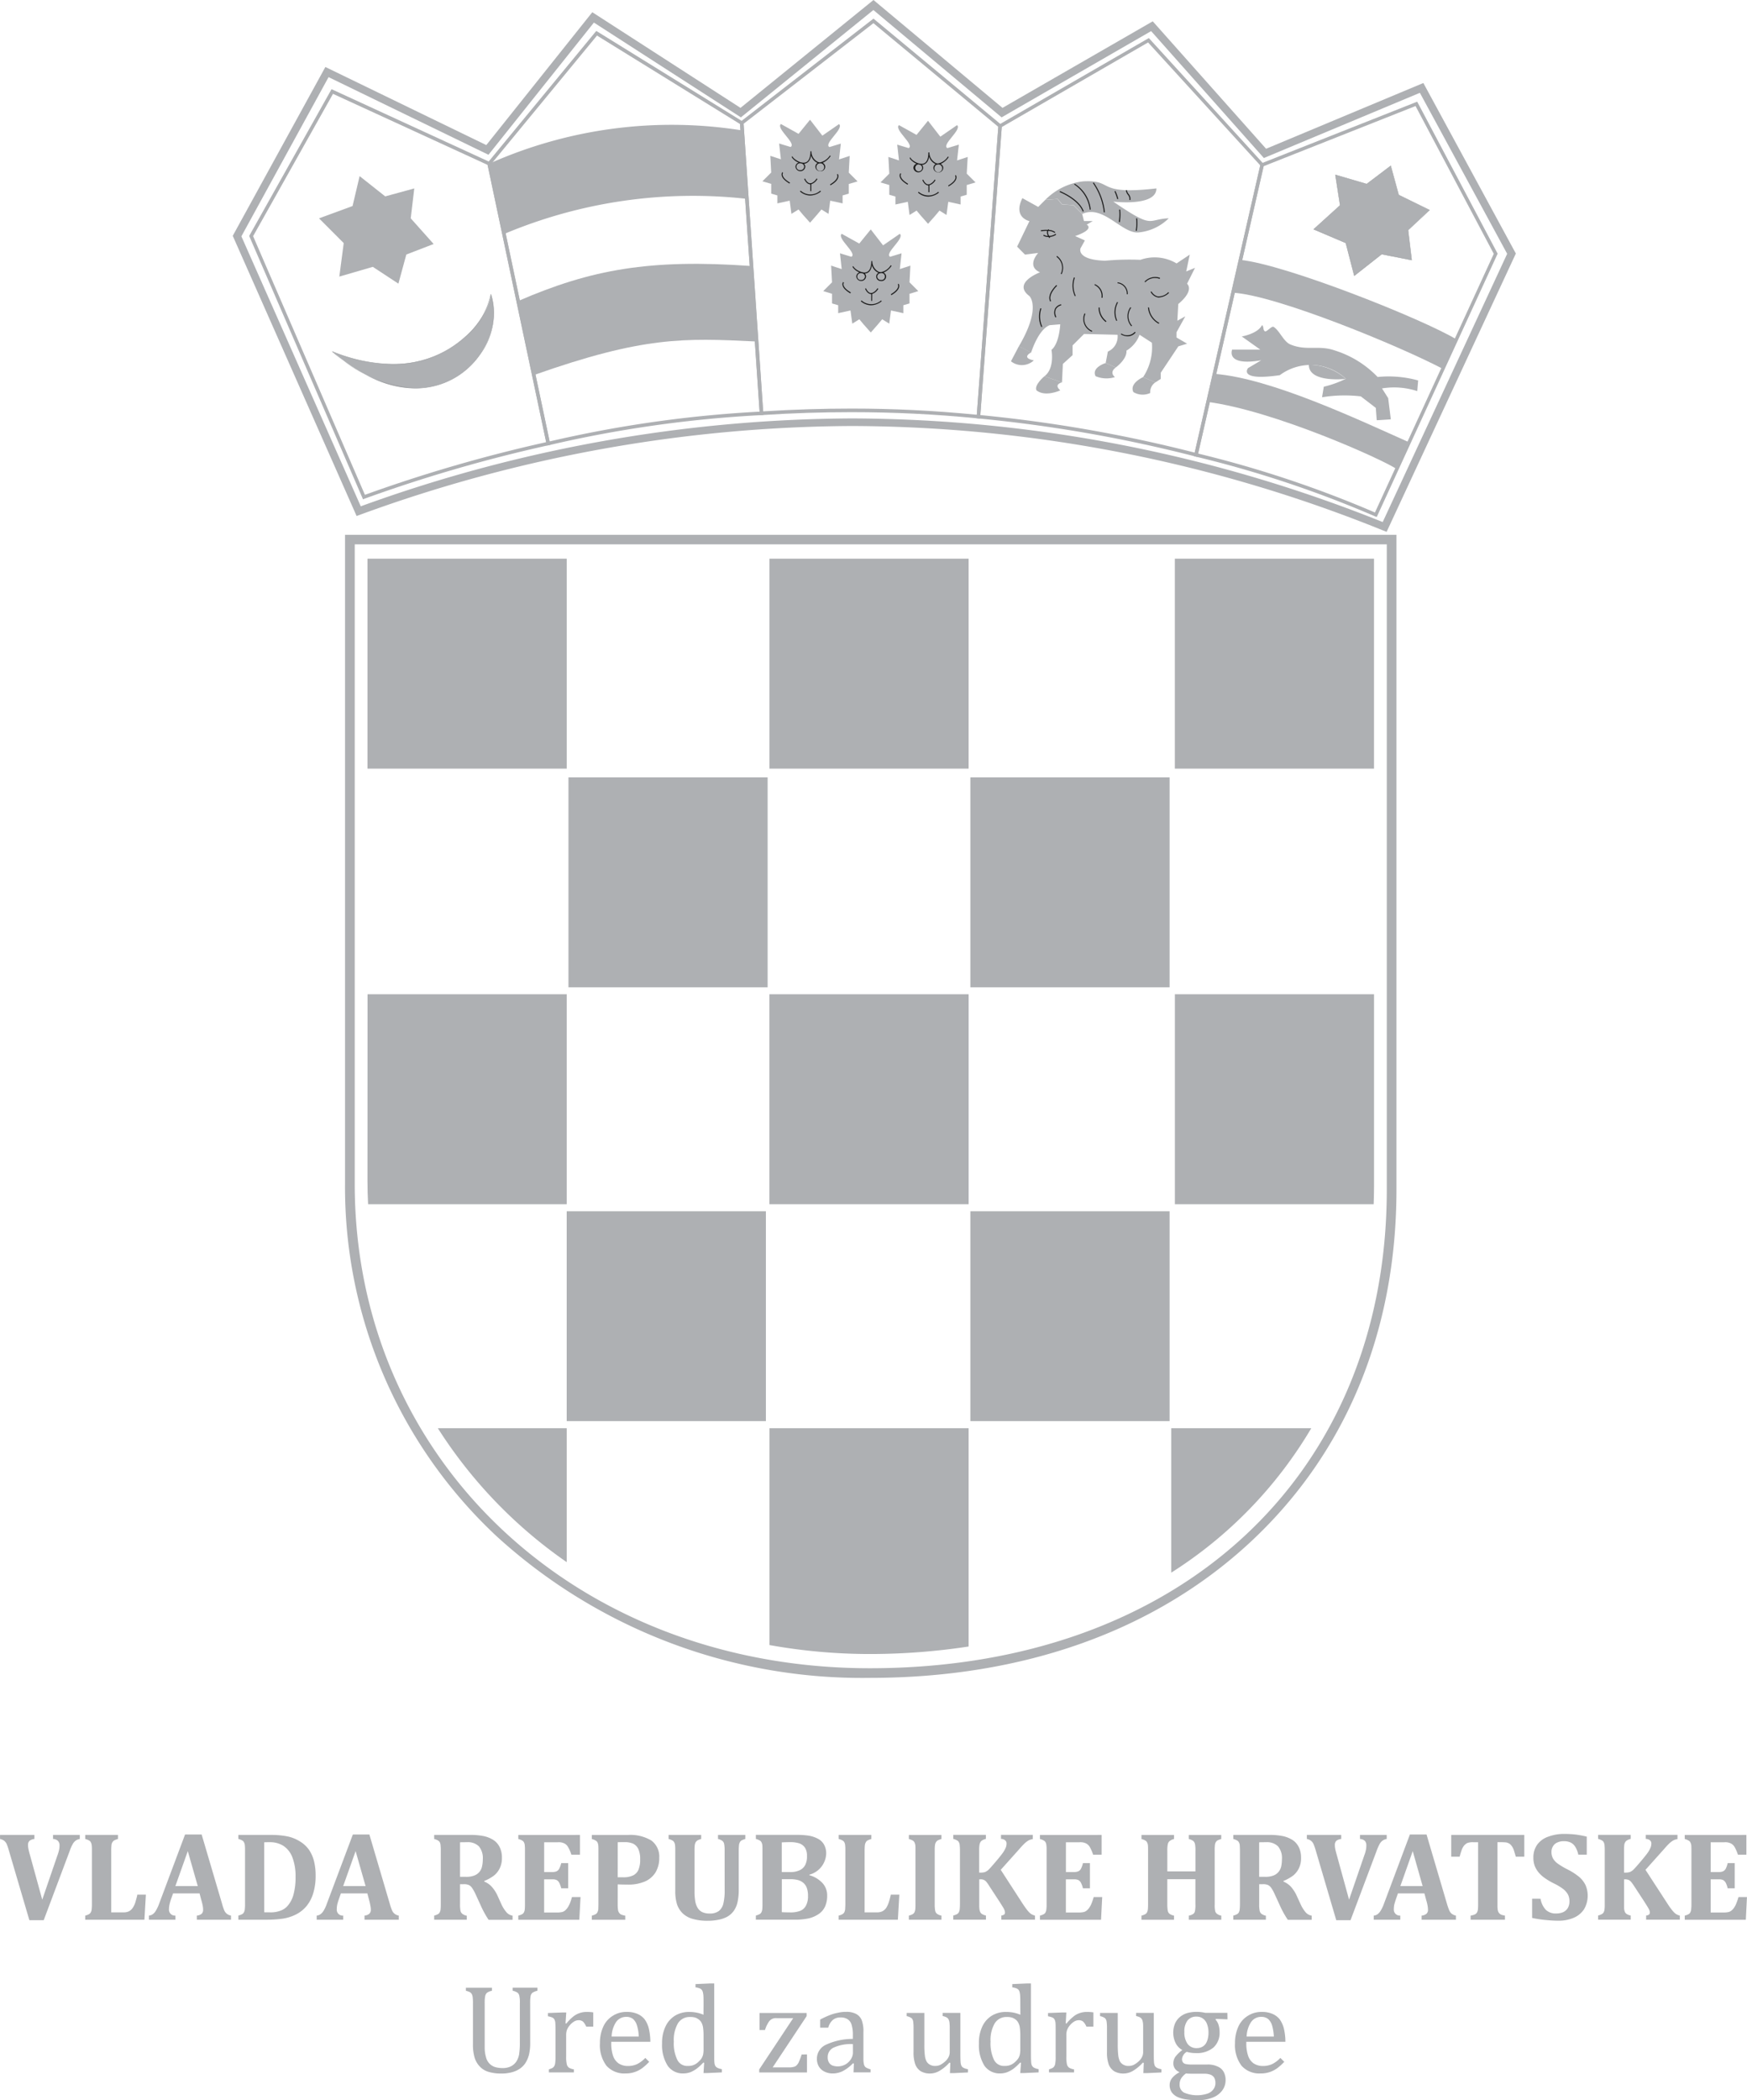 <svg xmlns="http://www.w3.org/2000/svg" width="119.3" height="143.367" viewBox="0 0 119.3 143.367"><g transform="translate(-740 -3460)"><g transform="translate(755.895 3460)"><path d="M411.24,470.586,400.5,475.075l-7.74-8.7L382.5,472.284l-8.81-7.364-9.081,7.364-10.121-6.53-7.239,9.07-10.989-5.331-6.325,11.525,8.458,19.126.229-.084A98.926,98.926,0,0,1,372.23,494a97.48,97.48,0,0,1,36.272,7.135l.229.091,8.825-19Zm-2.776,29.97a98.1,98.1,0,0,0-36.234-7.074,99.439,99.439,0,0,0-33.553,6l-8.152-18.43,5.953-10.867,10.92,5.3,7.2-9.024,10.038,6.47,9.047-7.327,8.756,7.327,10.21-5.888,7.7,8.664,10.653-4.451,5.961,10.989Z" transform="translate(-329.936 -464.92)" fill="#aeb0b3"/></g><g transform="translate(773.274 3462.111)"><path d="M370.156,497.613l-4.072-19.271,7.444-9.032.088.053,9.965,6.164,1.362,20-.123.008a82.342,82.342,0,0,0-14.542,2.057Zm-3.816-19.2,4,18.92a82.2,82.2,0,0,1,14.343-2.034l-1.335-19.631-9.77-6.041Z" transform="translate(-366.084 -469.31)" fill="#aeb0b3"/></g><g transform="translate(821.529 3466.936)"><path d="M478.941,507.7l-.111-.038a74.968,74.968,0,0,0-12.262-4.083l-.115-.023,4.558-19.975.058-.023,10.633-4.206.05.092,5.445,10.285-.027.054Zm-12.2-4.328a75.4,75.4,0,0,1,12.076,4.023l8.114-17.658-5.342-10.087-10.374,4.107Z" transform="translate(-466.453 -479.347)" fill="#aeb0b3"/></g><g transform="translate(775.385 3478.011)"><path d="M386.674,507.68c-4.875-.237-7.64-.351-15.13,2.294l-1.071-5.055c4.994-2.164,9-2.876,15.865-2.393Z" transform="translate(-370.473 -502.382)" fill="#aeb0b3"/></g><g transform="translate(829.712 3471.318)"><path d="M490.164,494.9l-2.046-.405-1.87,1.468-.581-2.233-2.2-.933,1.805-1.636-.318-2.08,2.137.627,1.633-1.247.547,1.988,2.1,1.033-1.457,1.369Z" transform="translate(-483.473 -488.461)" fill="#aeb0b3"/></g><g transform="translate(829.689 3471.303)"><path d="M486.212,495.969l-.008-.023-.574-2.225-2.206-.941.015-.015,1.8-1.629-.325-2.088h.019l2.129.627,1.652-1.247.008.015.539,1.981,2.118,1.04-.015.015-1.457,1.361.245,2.057-.019-.008-2.042-.4Zm-2.741-3.2,2.179.932h.008l.57,2.218,1.862-1.461h0l2.03.4-.241-2.026.008-.008,1.442-1.353-2.092-1.032h0l-.539-1.973-1.629,1.239h-.008l-2.114-.627.318,2.073h-.008Z" transform="translate(-483.425 -488.429)" fill="#9fa1a4"/></g><g transform="translate(773.404 3468.535)"><path d="M383.959,487.712a33.225,33.225,0,0,0-16.591,2.4l-1.013-4.8a30.574,30.574,0,0,1,17.283-2.271Z" transform="translate(-366.354 -482.672)" fill="#aeb0b3"/></g><g transform="translate(790.526 3461.269)"><path d="M418.368,494.869l-.123-.015c-2.933-.29-5.762-.428-8.649-.428-1.988,0-4,.061-6.145.2l-.122.008-1.362-20.006.054-.038,9.07-7.028,8.771,7.28-.007.061Zm-8.772-.688c2.856,0,5.652.138,8.55.421l1.468-19.654-8.527-7.074-8.867,6.867,1.334,19.631C405.662,494.242,407.643,494.181,409.6,494.181Z" transform="translate(-401.968 -467.56)" fill="#aeb0b3"/></g><g transform="translate(792.064 3468.167)"><path d="M406.428,482.206c-.359.306,1.086,1.331.662,1.568l-.784-.237.123,1.078-.723-.237.061,1.139-.6.6.6.176v.665l.421.123v.542l.841-.183.118.9.486-.3.3.359.486.543.477-.543.3-.359.482.3.119-.9.845.183v-.542l.421-.123V486.3l.6-.176-.6-.6.062-1.139-.727.237.123-1.078-.78.237c-.421-.237,1.025-1.262.657-1.568l-1.139.788-.841-1.086-.784.963Z" transform="translate(-405.166 -481.908)" fill="#aeb0b3"/></g><g transform="translate(793.374 3470.332)"><path d="M409.846,489.422a1.083,1.083,0,0,1-.7-.275l.046-.054a1,1,0,0,0,1.339,0l.046.054A1.219,1.219,0,0,1,409.846,489.422Zm.076-.3h-.065v-.466c-.019.008-.026,0-.042,0-.249-.03-.375-.352-.383-.367l.065-.023s.118.3.325.321h.034v-.008h.065a.722.722,0,0,0,.36-.321l.057.038a.77.77,0,0,1-.417.352Zm1.308-.4-.035-.053c.371-.222.474-.4.5-.513a.225.225,0,0,0-.023-.161l.05-.046a.263.263,0,0,1,.042.214C411.727,488.359,411.551,488.543,411.23,488.726Zm-2.8-.115c-.317-.191-.5-.375-.532-.558a.326.326,0,0,1,.038-.222l.053.046a.226.226,0,0,0-.023.161c.019.114.123.29.5.512Zm2.1-.841a.321.321,0,0,1-.333-.306.3.3,0,0,1,.153-.26h0a.771.771,0,0,1-.444-.513c-.057.375-.234.5-.386.551a.484.484,0,0,1-.1.015.3.3,0,0,1,.088.207.336.336,0,0,1-.669,0,.306.306,0,0,1,.211-.283,1.055,1.055,0,0,1-.44-.329c-.035-.061-.015-.092,0-.107l.049.054,0-.008c0,.023.061.114.234.222a.994.994,0,0,0,.3.145l.111.023a.454.454,0,0,0,.283-.038c.18-.1.275-.344.275-.734h.065a.8.8,0,0,0,.444.726.669.669,0,0,0,.119.031.165.165,0,0,1,.061-.008,1.061,1.061,0,0,0,.638-.466l.053.038a1.3,1.3,0,0,1-.547.466.309.309,0,0,1,.176.268A.322.322,0,0,1,410.53,487.771Zm-.042-.536a.242.242,0,0,0-.222.23.267.267,0,1,0,.283-.237A.159.159,0,0,1,410.488,487.235Zm-1.323-.008a.238.238,0,1,0,0,.474.256.256,0,0,0,.268-.237.237.237,0,0,0-.153-.214l-.1-.023Z" transform="translate(-407.891 -486.409)" fill="#1a1a1a"/></g><g transform="translate(800.128 3468.243)"><path d="M423.2,482.365c-.36.306,1.082,1.331.665,1.568l-.784-.237.119,1.078-.722-.237.061,1.139-.6.6.6.176v.665l.42.122v.543l.845-.184.119.9.481-.3.3.359.482.543.482-.543.3-.359.478.3.122-.9.841.184v-.543l.42-.122v-.665l.6-.176-.6-.6.065-1.139-.726.237.122-1.078-.784.237c-.421-.237,1.021-1.262.662-1.568l-1.143.788-.841-1.086-.784.964Z" transform="translate(-421.939 -482.066)" fill="#aeb0b3"/></g><g transform="translate(801.438 3470.408)"><path d="M426.616,489.582a1.065,1.065,0,0,1-.7-.275l.042-.054a1.022,1.022,0,0,0,1.342,0l.046.054A1.228,1.228,0,0,1,426.616,489.582Zm.08-.3h-.069v-.466c-.015.007-.027,0-.035,0-.249-.031-.375-.351-.383-.367l.065-.023s.114.3.325.321h.027v-.008h.069a.727.727,0,0,0,.36-.322l.057.038a.76.76,0,0,1-.417.352Zm1.308-.4-.034-.053c.375-.222.477-.4.5-.513a.213.213,0,0,0-.026-.161l.053-.046a.287.287,0,0,1,.042.214C428.5,488.519,428.321,488.7,428,488.886Zm-2.8-.114c-.321-.192-.5-.375-.535-.559a.293.293,0,0,1,.042-.222l.054.046a.191.191,0,0,0-.027.16c.023.115.126.291.5.513Zm2.1-.842a.321.321,0,0,1-.336-.306.3.3,0,0,1,.156-.26h-.007a.79.79,0,0,1-.444-.513c-.053.375-.229.5-.383.551a.506.506,0,0,1-.107.015.3.3,0,0,1,.088.206.336.336,0,0,1-.669,0,.305.305,0,0,1,.213-.283,1.074,1.074,0,0,1-.443-.329c-.031-.062-.015-.092,0-.107l.046.054v-.008c0,.023.065.115.233.222a1.1,1.1,0,0,0,.31.145l.108.023a.472.472,0,0,0,.287-.038c.179-.1.268-.344.268-.734h.069a.792.792,0,0,0,.447.726.339.339,0,0,0,.119.031.158.158,0,0,1,.058-.008,1.045,1.045,0,0,0,.642-.466l.054.038a1.3,1.3,0,0,1-.551.466.309.309,0,0,1,.176.268A.32.32,0,0,1,427.307,487.93Zm-.038-.535a.241.241,0,0,0-.229.229.267.267,0,1,0,.283-.237A.137.137,0,0,1,427.269,487.395Zm-1.327-.007a.238.238,0,1,0,.264.237.239.239,0,0,0-.153-.214l-.1-.023Z" transform="translate(-424.664 -486.569)" fill="#1a1a1a"/></g><g transform="translate(796.216 3475.662)"><path d="M415.064,497.794c-.359.306,1.086,1.331.662,1.568l-.78-.237.119,1.078-.723-.237.062,1.139-.6.6.6.184v.658l.42.122v.543l.841-.184.123.9.481-.3.3.359.482.543.478-.543.3-.359.482.3.118-.9.845.184v-.543l.421-.122v-.658l.6-.184-.6-.6.061-1.139-.723.237.119-1.078-.78.237c-.421-.237,1.025-1.262.661-1.568l-1.143.788-.841-1.086-.784.964Z" transform="translate(-413.802 -497.496)" fill="#aeb0b3"/></g><g transform="translate(797.529 3477.826)"><path d="M418.485,505.01a1.086,1.086,0,0,1-.7-.275l.05-.053a1.007,1.007,0,0,0,1.338,0l.042.053A1.208,1.208,0,0,1,418.485,505.01Zm.076-.3H418.5v-.467c-.015.008-.026,0-.042,0-.249-.031-.375-.351-.383-.367l.065-.023s.118.3.325.321h.034v-.008h.065a.727.727,0,0,0,.36-.321l.058.038a.768.768,0,0,1-.417.352Zm1.308-.39-.034-.061c.371-.222.474-.4.5-.513a.222.222,0,0,0-.023-.161l.054-.046a.29.29,0,0,1,.038.214C420.367,503.948,420.191,504.131,419.869,504.323Zm-2.8-.122c-.317-.191-.5-.375-.528-.559a.272.272,0,0,1,.035-.214l.058.038a.219.219,0,0,0-.027.168c.024.107.126.29.5.5Zm2.1-.841a.32.32,0,0,1-.332-.306.284.284,0,0,1,.152-.252l0-.008a.779.779,0,0,1-.443-.513c-.058.375-.233.513-.387.55a.415.415,0,0,1-.1.015.3.3,0,0,1,.088.206.336.336,0,0,1-.669,0,.307.307,0,0,1,.21-.283,1.057,1.057,0,0,1-.439-.329c-.035-.061-.015-.091,0-.1l.05.046s0-.008,0-.008c0,.023.062.115.233.229a1.266,1.266,0,0,0,.306.138l.108.023a.4.4,0,0,0,.283-.038c.179-.1.275-.344.275-.734h.065a.816.816,0,0,0,.444.734.787.787,0,0,0,.123.023.139.139,0,0,1,.057-.008,1,1,0,0,0,.638-.466l.058.038a1.262,1.262,0,0,1-.551.467.312.312,0,0,1,.18.267A.325.325,0,0,1,419.17,503.359Zm-.035-.536a.244.244,0,0,0-.229.229.253.253,0,0,0,.264.237.238.238,0,1,0,.015-.474A.121.121,0,0,1,419.135,502.823Zm-1.33-.007a.238.238,0,1,0,0,.474.256.256,0,0,0,.267-.237.237.237,0,0,0-.152-.213.562.562,0,0,1-.1-.023Z" transform="translate(-416.532 -501.998)" fill="#1a1a1a"/></g><g transform="translate(757.016 3466.088)"><path d="M340.04,505.579,332.266,487.6l.031-.054,5.594-9.964.1.046,10.771,4.955.008.061,4.064,19.21-.114.031a101.375,101.375,0,0,0-12.568,3.648Zm-7.506-17.964,7.636,17.657a101.308,101.308,0,0,1,12.377-3.594l-4-18.928L337.99,477.9Z" transform="translate(-332.266 -477.582)" fill="#aeb0b3"/></g><path d="M347.606,497.266l-1.747-1.147-2.287.665.3-2.286-1.686-1.69,2.29-.841.482-2.042,1.748,1.384,1.984-.543-.241,2.042,1.564,1.751-1.866.719Z" transform="translate(419.6 2982.097)" fill="#aeb0b3"/><g transform="translate(762.686 3480.082)"><path d="M354.9,506.69c-.18,1.866-3.732,6.745-10.836,3.915,6.925,5.957,12.163-.123,10.836-3.915" transform="translate(-344.061 -506.69)" fill="#aeb0b3" fill-rule="evenodd"/></g><g transform="translate(762.679 3480.082)"><path d="M349.727,513.122h0a6.914,6.914,0,0,1-2.677-.582,11.666,11.666,0,0,1-3.005-1.927l.015-.023a11.112,11.112,0,0,0,4.1.864h0a7.211,7.211,0,0,0,4.94-1.836,5.187,5.187,0,0,0,1.774-2.929h.027a4.687,4.687,0,0,1-.765,4.145A5.346,5.346,0,0,1,349.727,513.122Zm-5.6-2.478a8.857,8.857,0,0,0,5.6,2.447,5.317,5.317,0,0,0,4.389-2.271,4.663,4.663,0,0,0,.78-4.061,5.352,5.352,0,0,1-1.774,2.883,7.259,7.259,0,0,1-4.959,1.843h0A10.987,10.987,0,0,1,344.129,510.643Z" transform="translate(-344.045 -506.69)" fill="#9fa1a4"/></g><g transform="translate(822.497 3485.52)"><path d="M481.351,524.5l.875-1.813C478.7,521.113,472.755,518.3,468.9,518l-.44,1.919c4.512.6,11.88,3.9,12.886,4.581" transform="translate(-468.465 -518)" fill="#aeb0b3"/></g><g transform="translate(824.198 3477.742)"><path d="M486.37,509.278l.887-2.034c-2.305-1.392-11.669-5.116-14.744-5.422-.18.842-.509,2.241-.509,2.241,2.944.161,11.426,3.656,14.366,5.215" transform="translate(-472.004 -501.822)" fill="#aeb0b3"/></g><g transform="translate(824.107 3482.193)"><path d="M474.077,511.5c.1.092.47-.382.6-.3.409.245.681,1.009,1.147,1.2,1.113.466,1.931.015,3.067.421a6.891,6.891,0,0,1,2.891,1.8,7.538,7.538,0,0,1,2.768.237l-.061.727a5.1,5.1,0,0,0-2.406-.184l.421.665.18,1.446-.963.061-.062-.841-1.025-.788a9.582,9.582,0,0,0-2.646.061l.118-.719a7,7,0,0,0,1.507-.543,3.534,3.534,0,0,0-4.512-.245c-2.891.421-2.168-.482-2.168-.482l.9-.535c-2.466.421-1.985-.727-1.985-.727h1.924l-1.266-.9s1.086-.176,1.388-.78c.141.161.042.3.18.421" transform="translate(-471.814 -511.08)" fill="#aeb0b3"/></g><g transform="translate(829.379 3484.906)"><path d="M485.308,517.68a3.754,3.754,0,0,0-2.527-.956c0,1.254,2.527.956,2.527.956" transform="translate(-482.781 -516.723)" fill="#aeb0b3" fill-rule="evenodd"/></g><g transform="translate(806.8 3462.73)"><path d="M450.7,498.932h-.015a95.6,95.6,0,0,0-14.855-2.608h-.015v-.016l1.484-19.845,0-.008,10.141-5.858.007.008,7.77,8.512,0,.008ZM435.848,496.3a95.364,95.364,0,0,1,14.832,2.6l4.512-19.776-7.751-8.489-10.118,5.842Z" transform="translate(-435.817 -470.598)" fill="#9fa1a4"/></g><g transform="translate(806.686 3462.593)"><path d="M450.656,498.913l-.118-.03a96.306,96.306,0,0,0-14.84-2.6l-.118-.015,1.495-20.021.054-.03,10.216-5.9,7.869,8.626L455.2,479Zm-14.817-2.86a96.551,96.551,0,0,1,14.637,2.562l4.477-19.608-7.659-8.39-9.991,5.774Z" transform="translate(-435.579 -470.312)" fill="#aeb0b3"/></g><g transform="translate(811.381 3472.371)"><path d="M445.345,491.923a4.339,4.339,0,0,1,2.589-1.262c2.168-.123.78.964,5,.482,0,1.262-2.948.9-2.948.9,2.825,1.927,2.283,1.2,3.789,1.139a3.36,3.36,0,0,1-2.046.963c-1.143.123-2.409-1.919-3.854-1.262l-.6-.6-.784-.053-.3-.367Z" transform="translate(-445.345 -490.652)" fill="#aeb0b3"/></g><g transform="translate(811.381 3472.371)"><path d="M445.345,491.923a4.339,4.339,0,0,1,2.589-1.262c2.168-.123.78.964,5,.482,0,1.262-2.948.9-2.948.9,2.825,1.927,2.283,1.2,3.789,1.139a3.36,3.36,0,0,1-2.046.963c-1.143.123-2.409-1.919-3.854-1.262l-.6-.6-.784-.053-.3-.367Z" transform="translate(-445.345 -490.652)" fill="none"/></g><g transform="translate(812.364 3472.45)"><path d="M452.654,494.127l-.069-.015a3.344,3.344,0,0,0,.023-.834l.069-.008A3.555,3.555,0,0,1,452.654,494.127Zm-1.159-.6-.069-.015a3.366,3.366,0,0,0,.026-.834l.069-.008A3.55,3.55,0,0,1,451.5,493.523Zm-1.09-.665a4.334,4.334,0,0,0-.746-2l.054-.038a4.285,4.285,0,0,1,.761,2.034Zm-1.441-.053c-.295-.818-1.564-1.331-1.576-1.331l.023-.068c.053.023,1.315.527,1.617,1.376Zm.478-.13a2.373,2.373,0,0,0-1.063-1.721l.031-.054a2.372,2.372,0,0,1,1.1,1.767Zm2.776-.658-.069-.008a.449.449,0,0,0-.111-.359.6.6,0,0,1-.126-.3l.069-.008a.5.5,0,0,0,.119.268A.513.513,0,0,1,452.218,492.016Zm-.895-.061a3.624,3.624,0,0,0-.191-.528l.061-.031a2.964,2.964,0,0,1,.2.543Z" transform="translate(-447.389 -490.816)" fill="#1a1a1a"/></g><g transform="translate(809.458 3473.521)"><path d="M443.268,493.164l-.482.482-1.082-.6c-.662,1.331.482,1.568.482,1.568l-.841,1.744.539.543.9-.114s-.841.9.123,1.323c0,0-1.927.719-.723,1.621,0,0,.845.78-.723,3.434l.841.42s.482-1.568,1.265-1.866l.723-.061s-.062,1.323-.6,1.743c0,0,.245,1.262-.482,1.805l1.2.42.061-1.262.662-.6V503.1l.784-.781,2.287.054a1.11,1.11,0,0,1-.661,1.147l-.149.78.692.306c.841-.665.723-1.147.723-1.147a2.12,2.12,0,0,0,.9-1.086l.841.543a3.693,3.693,0,0,1-.6,2.348l.838.359.367-.237v-.421l1.2-1.8.6-.184-.723-.421v-.36l.6-1.086-.543.3.062-1.139c1.147-.963.6-1.384.6-1.384l.543-1.086-.6.245.241-1.147-.9.6a2.915,2.915,0,0,0-2.47-.245,18.105,18.105,0,0,0-2.409.061c-1.981-.061-1.683-.841-1.683-.841l.3-.543-.665-.3c1.388-.481.788-.78.788-.78l.417-.245h-.6l-.122-.482-.6-.6-.784-.053-.3-.367Z" transform="translate(-441.345 -493.042)" fill="#aeb0b3" fill-rule="evenodd"/></g><g transform="translate(809.458 3473.521)"><path d="M443.268,493.164l-.482.482-1.082-.6c-.662,1.331.482,1.568.482,1.568l-.841,1.744.539.543.9-.114s-.841.9.123,1.323c0,0-1.927.719-.723,1.621,0,0,.845.78-.723,3.434l.841.42s.482-1.568,1.265-1.866l.723-.061s-.062,1.323-.6,1.743c0,0,.245,1.262-.482,1.805l1.2.42.061-1.262.662-.6V503.1l.784-.781,2.287.054a1.11,1.11,0,0,1-.661,1.147l-.149.78.692.306c.841-.665.723-1.147.723-1.147a2.12,2.12,0,0,0,.9-1.086l.841.543a3.693,3.693,0,0,1-.6,2.348l.838.359.367-.237v-.421l1.2-1.8.6-.184-.723-.421v-.36l.6-1.086-.543.3.062-1.139c1.147-.963.6-1.384.6-1.384l.543-1.086-.6.245.241-1.147-.9.6a2.915,2.915,0,0,0-2.47-.245,18.105,18.105,0,0,0-2.409.061c-1.981-.061-1.683-.841-1.683-.841l.3-.543-.665-.3c1.388-.481.788-.78.788-.78l.417-.245h-.6l-.122-.482-.6-.6-.784-.053-.3-.367Z" transform="translate(-441.345 -493.042)" fill="none"/></g><g transform="translate(809.037 3483.638)"><path d="M442.03,515.05a1.193,1.193,0,0,1-1.56.061l.539-1.025.841.42s-.723.36.18.543" transform="translate(-440.47 -514.087)" fill="#aeb0b3"/></g><g transform="translate(810.749 3485.68)"><path d="M445.687,519.3s-1.025.482-1.629,0c-.18-.36.543-.963.543-.963l1.2.42s-.6.123-.118.543" transform="translate(-444.029 -518.334)" fill="#aeb0b3"/></g><g transform="translate(814.758 3484.778)"><path d="M453.748,517.42a1.917,1.917,0,0,1-1.323-.061c-.3-.6.692-.9.692-.9l.692.306s-.482.3-.061.658" transform="translate(-452.368 -516.457)" fill="#aeb0b3"/></g><g transform="translate(817.342 3485.741)"><path d="M458.949,519.547a1.234,1.234,0,0,1-1.148-.061c-.3-.6.665-1.025.665-1.025l.838.359a.793.793,0,0,0-.355.726" transform="translate(-457.744 -518.461)" fill="#aeb0b3"/></g><g transform="translate(810.955 3475.647)"><path d="M450.506,504.776a.942.942,0,0,1-.462-.138l.038-.053a.7.7,0,0,0,.918-.115l.054.046A.714.714,0,0,1,450.506,504.776Zm-2.447-.313a.942.942,0,0,1-.493-1.254l.061.031a.866.866,0,0,0,.466,1.163Zm-3.445-.322a1.717,1.717,0,0,1-.061-1.285l.065.023a1.682,1.682,0,0,0,.061,1.239Zm6.145-.053a1.038,1.038,0,0,1-.061-1.3l.053.038a.966.966,0,0,0,.062,1.224Zm1.877-.168a1.388,1.388,0,0,1-.738-1.116h.069a1.322,1.322,0,0,0,.7,1.055Zm-3.621-.122a1.206,1.206,0,0,1-.489-.994l.068.008a1.166,1.166,0,0,0,.471.933Zm.719-.076a1.43,1.43,0,0,1,.061-1.293l.054.038a1.4,1.4,0,0,0-.054,1.231Zm-4.157-.237a.692.692,0,0,1-.019-.612.637.637,0,0,1,.405-.283l.012.068a.6.6,0,0,0-.36.253.622.622,0,0,0,.027.543Zm-.359-1.086c-.249-.5.4-1.094.425-1.125l.049.054c-.008.007-.638.589-.413,1.04Zm3.575-.252h-.069a.822.822,0,0,0-.478-.872l.019-.061A.869.869,0,0,1,448.793,502.145Zm3.862-.023a.357.357,0,0,1-.126-.015.713.713,0,0,1-.451-.367l.061-.03a.686.686,0,0,0,.405.336.9.9,0,0,0,.746-.29l.046.053A1.068,1.068,0,0,1,452.655,502.122Zm-5.751-.084a1.7,1.7,0,0,1-.061-1.292l.061.031a1.644,1.644,0,0,0,.058,1.231Zm3.613-.138h-.065a.715.715,0,0,0-.635-.75l.008-.062A.777.777,0,0,1,450.517,501.9Zm1.2-.818-.057-.038a.994.994,0,0,1,1.063-.26l-.027.069A.9.9,0,0,0,451.718,501.082Zm-5.716-.55-.061-.023a.929.929,0,0,0-.29-1.163l.034-.061A1,1,0,0,1,446,500.531Zm-.845-2.463a.708.708,0,0,1-.046-.076.684.684,0,0,1-.363-.092l.034-.061a.6.6,0,0,0,.29.084.486.486,0,0,1-.061-.329c0-.008,0-.015.008-.023a3.168,3.168,0,0,0-.425.03l-.015-.069a2.543,2.543,0,0,1,.478-.023.1.1,0,0,1,.057-.046l.023.046-.012-.015.012.015a.834.834,0,0,1,.432.152l-.042.054a.752.752,0,0,0-.44-.138.1.1,0,0,0-.007.031.419.419,0,0,0,.073.313.812.812,0,0,0,.439-.146l.035.062a.964.964,0,0,1-.436.153.105.105,0,0,0,.027.038Z" transform="translate(-444.459 -497.465)" fill="#1a1a1a"/></g><g transform="translate(765.095 3498.138)"><g transform="translate(27.45)"><rect width="13.601" height="14.331" fill="#aeb0b3"/></g><g transform="translate(4.806 59.352)"><path d="M367.867,676.841V667.7h-8.8A32.012,32.012,0,0,0,367.867,676.841Z" transform="translate(-359.068 -667.695)" fill="#aeb0b3"/></g><g transform="translate(27.447 29.733)"><rect width="13.605" height="14.331" fill="#aeb0b3"/></g><g transform="translate(0 29.734)"><path d="M349.071,618.853c0,.528.015,1.048.042,1.568h13.563V606.09h-13.6Z" transform="translate(-349.071 -606.09)" fill="#aeb0b3"/></g><g transform="translate(13.724 14.928)"><rect width="13.601" height="14.331" fill="#aeb0b3"/></g><g transform="translate(13.605 44.546)"><rect width="13.601" height="14.324" fill="#aeb0b3"/></g><g transform="translate(0)"><rect width="13.605" height="14.331" fill="#aeb0b3"/></g><g transform="translate(55.134 29.734)"><path d="M477.35,619.213V606.09h-13.6v14.331h13.574C477.338,620.023,477.35,619.618,477.35,619.213Z" transform="translate(-463.748 -606.09)" fill="#aeb0b3"/></g><g transform="translate(55.134)"><rect width="13.601" height="14.331" fill="#aeb0b3"/></g><g transform="translate(54.889 59.352)"><path d="M463.239,667.7v9.857A29.342,29.342,0,0,0,472.8,667.7Z" transform="translate(-463.239 -667.695)" fill="#aeb0b3"/></g><g transform="translate(41.17 44.546)"><rect width="13.605" height="14.324" fill="#aeb0b3"/></g><g transform="translate(27.45 59.352)"><path d="M419.768,682.6V667.7h-13.6v14.8a38.735,38.735,0,0,0,6.86.612A44.666,44.666,0,0,0,419.768,682.6Z" transform="translate(-406.167 -667.695)" fill="#aeb0b3"/></g><g transform="translate(41.17 14.928)"><rect width="13.605" height="14.331" fill="#aeb0b3"/></g></g><g transform="translate(763.894 3496.83)"><path d="M346.574,541.525v43.988c0,19.057,15.574,33.388,35.507,33.388,21.306,0,35.633-13.581,35.633-33.014V541.525Z" transform="translate(-346.574 -541.525)" fill="none"/></g><g transform="translate(763.562 3496.509)"><path d="M381.722,618.884a37.027,37.027,0,0,1-25.455-9.636,32.593,32.593,0,0,1-10.385-24.082V540.857h71.8v44.676c0,9.667-3.434,17.979-9.934,24.044C401.223,615.664,392.222,618.884,381.722,618.884Zm-35.178-77.377v43.659c0,18.843,15.123,33.06,35.178,33.06,21.119,0,35.3-13.139,35.3-32.693V541.507Z" transform="translate(-345.882 -540.857)" fill="#aeb0b3"/></g><g transform="translate(740 3585.188)"><path d="M300.8,726.835a2.819,2.819,0,0,0,.1-.329,1.345,1.345,0,0,0,.039-.328.439.439,0,0,0-.111-.322.5.5,0,0,0-.333-.13v-.276h1.828v.276a.7.7,0,0,0-.272.107.75.75,0,0,0-.2.222,2.771,2.771,0,0,0-.214.482l-1.778,4.734h-.979l-1.4-4.757a3.836,3.836,0,0,0-.153-.451.664.664,0,0,0-.168-.214.767.767,0,0,0-.283-.123v-.276h2.348v.276a.644.644,0,0,0-.329.123.36.36,0,0,0-.107.275,1.316,1.316,0,0,0,.026.275c.019.091.05.237.108.428l.837,3.043Z" transform="translate(-296.874 -725.382)" fill="#aeb0b3"/><path d="M311.224,725.451v.276a1.338,1.338,0,0,0-.245.092.344.344,0,0,0-.138.137.457.457,0,0,0-.062.214,2.829,2.829,0,0,0-.015.337v4.229h.822a.835.835,0,0,0,.394-.076.752.752,0,0,0,.256-.238,1.465,1.465,0,0,0,.187-.413c.05-.176.1-.337.122-.482h.585l-.1,1.713h-4.041v-.283a1.094,1.094,0,0,0,.249-.092.328.328,0,0,0,.134-.137.516.516,0,0,0,.058-.222,2.854,2.854,0,0,0,.015-.336v-3.656c0-.13,0-.237-.011-.329a.549.549,0,0,0-.058-.222.271.271,0,0,0-.134-.137,1,1,0,0,0-.252-.1v-.276Z" transform="translate(-303.168 -725.382)" fill="#aeb0b3"/><path d="M321.487,729.41h-1.809l-.145.406c-.035.114-.069.222-.092.328a1.393,1.393,0,0,0-.042.337.405.405,0,0,0,.44.444v.283H318.03v-.283a.5.5,0,0,0,.276-.107.782.782,0,0,0,.214-.26,2.46,2.46,0,0,0,.211-.459l1.766-4.711h1.132l1.4,4.749a3.4,3.4,0,0,0,.153.451.6.6,0,0,0,.168.214.671.671,0,0,0,.283.123v.283H321.3v-.283a.607.607,0,0,0,.329-.123.36.36,0,0,0,.1-.275,1.388,1.388,0,0,0-.031-.291c-.019-.107-.053-.245-.1-.4Zm-1.652-.5h1.529l-.681-2.386Z" transform="translate(-307.859 -725.35)" fill="#aeb0b3"/><path d="M332.93,725.451a5.709,5.709,0,0,1,1.186.107,2.673,2.673,0,0,1,.841.352,2.014,2.014,0,0,1,.6.565,2.416,2.416,0,0,1,.336.765,3.991,3.991,0,0,1,.111.979,4.058,4.058,0,0,1-.157,1.186,2.524,2.524,0,0,1-.463.9,2.275,2.275,0,0,1-.676.551,3,3,0,0,1-.922.306,7.551,7.551,0,0,1-1.132.076h-1.926v-.283a1.089,1.089,0,0,0,.248-.092.29.29,0,0,0,.134-.137.546.546,0,0,0,.058-.214,2.837,2.837,0,0,0,.015-.337v-3.663c0-.13,0-.237-.012-.329a.5.5,0,0,0-.057-.222.274.274,0,0,0-.134-.137.991.991,0,0,0-.252-.1v-.276Zm-.436,5.277c.046.007.179.007.386.007a1.862,1.862,0,0,0,.784-.137,1.143,1.143,0,0,0,.4-.276,1.9,1.9,0,0,0,.416-.757,4.365,4.365,0,0,0,.153-1.247,3.582,3.582,0,0,0-.218-1.339,1.615,1.615,0,0,0-.608-.78,1.7,1.7,0,0,0-.94-.252c-.176,0-.3,0-.375.008Z" transform="translate(-314.45 -725.382)" fill="#aeb0b3"/><path d="M345.322,729.41h-1.809l-.141.406a3.1,3.1,0,0,0-.1.328,1.369,1.369,0,0,0-.038.337.4.4,0,0,0,.439.444v.283h-1.812v-.283a.5.5,0,0,0,.275-.107.832.832,0,0,0,.218-.26,2.465,2.465,0,0,0,.206-.459l1.771-4.711h1.128l1.4,4.749a3.281,3.281,0,0,0,.157.451.558.558,0,0,0,.168.214.625.625,0,0,0,.283.123v.283h-2.34v-.283a.594.594,0,0,0,.325-.123.362.362,0,0,0,.107-.275,1.382,1.382,0,0,0-.035-.291,3.783,3.783,0,0,0-.091-.4Zm-1.651-.5H345.2l-.681-2.386Z" transform="translate(-320.235 -725.35)" fill="#aeb0b3"/><path d="M360.769,731.24h-2.225v-.283a1.055,1.055,0,0,0,.245-.092.285.285,0,0,0,.137-.137.555.555,0,0,0,.057-.214c.008-.092.012-.207.012-.337v-3.663a2.786,2.786,0,0,0-.012-.329.567.567,0,0,0-.049-.222.315.315,0,0,0-.138-.137.991.991,0,0,0-.252-.1v-.276h2.474a4.492,4.492,0,0,1,.849.069,2.038,2.038,0,0,1,.612.214,1.207,1.207,0,0,1,.375.3,1.322,1.322,0,0,1,.233.421,1.641,1.641,0,0,1,.084.558,1.581,1.581,0,0,1-.149.712,1.431,1.431,0,0,1-.394.5,2.837,2.837,0,0,1-.661.367v.046a1.358,1.358,0,0,1,.516.359,2.437,2.437,0,0,1,.375.574l.263.581a2.316,2.316,0,0,0,.356.574.7.7,0,0,0,.421.237v.283H362.26a6.589,6.589,0,0,1-.55-1.009l-.333-.726a2.984,2.984,0,0,0-.256-.459.556.556,0,0,0-.218-.184.813.813,0,0,0-.344-.053h-.249v1.369a2.287,2.287,0,0,0,.031.444.362.362,0,0,0,.115.2.7.7,0,0,0,.313.138Zm-.459-5.284v2.355h.421a1.434,1.434,0,0,0,.558-.092.846.846,0,0,0,.352-.252.88.88,0,0,0,.175-.383,2.174,2.174,0,0,0,.05-.482,1.256,1.256,0,0,0-.267-.872,1.069,1.069,0,0,0-.811-.283C360.547,725.948,360.387,725.948,360.31,725.956Z" transform="translate(-328.895 -725.382)" fill="#aeb0b3"/><path d="M374.7,725.451V726.8h-.585a2.452,2.452,0,0,0-.237-.543.616.616,0,0,0-.233-.222.873.873,0,0,0-.459-.084h-.929v2.034h.562a.732.732,0,0,0,.29-.053.405.405,0,0,0,.176-.176,1.747,1.747,0,0,0,.138-.383h.474v1.721h-.474a1.775,1.775,0,0,0-.134-.375.447.447,0,0,0-.172-.184.612.612,0,0,0-.3-.053h-.562v2.264h.922a1.148,1.148,0,0,0,.249-.023.482.482,0,0,0,.183-.061.6.6,0,0,0,.153-.13.893.893,0,0,0,.134-.176,2.373,2.373,0,0,0,.122-.245,3.4,3.4,0,0,0,.138-.421h.585l-.084,1.552H370.49v-.283a.975.975,0,0,0,.249-.092.285.285,0,0,0,.138-.137.554.554,0,0,0,.057-.214c.008-.092.012-.207.012-.337v-3.663c0-.13,0-.237-.012-.329a.5.5,0,0,0-.053-.222.306.306,0,0,0-.134-.137.968.968,0,0,0-.256-.1v-.276Z" transform="translate(-335.097 -725.382)" fill="#aeb0b3"/><path d="M382.7,730.177a2.88,2.88,0,0,0,.023.4.455.455,0,0,0,.073.184.363.363,0,0,0,.137.123,1.134,1.134,0,0,0,.283.076v.283h-2.283v-.283a1.085,1.085,0,0,0,.249-.092.3.3,0,0,0,.134-.137.628.628,0,0,0,.061-.214c0-.092.007-.207.007-.337v-3.663c0-.13,0-.237-.007-.329a.647.647,0,0,0-.054-.222.316.316,0,0,0-.138-.137,1,1,0,0,0-.252-.1v-.276h2.463a2.789,2.789,0,0,1,1.61.383,1.369,1.369,0,0,1,.532,1.177,1.911,1.911,0,0,1-.249.987,1.608,1.608,0,0,1-.726.627,2.849,2.849,0,0,1-1.186.214c-.275,0-.5-.007-.676-.015Zm0-1.835h.367a1.5,1.5,0,0,0,.673-.123.76.76,0,0,0,.375-.382,1.743,1.743,0,0,0,.119-.712,1.664,1.664,0,0,0-.119-.7.774.774,0,0,0-.355-.375,1.386,1.386,0,0,0-.6-.107c-.2,0-.348,0-.459.008Z" transform="translate(-340.519 -725.382)" fill="#aeb0b3"/><path d="M395.667,726.514a2.233,2.233,0,0,0-.031-.443.358.358,0,0,0-.107-.2.777.777,0,0,0-.313-.145v-.276h1.865v.276a1.408,1.408,0,0,0-.24.092.276.276,0,0,0-.134.137.52.52,0,0,0-.061.222c-.007.091-.015.2-.015.336v2.646a3.858,3.858,0,0,1-.084.887,1.639,1.639,0,0,1-.264.6,1.36,1.36,0,0,1-.443.39,2.029,2.029,0,0,1-.6.206,3.667,3.667,0,0,1-.741.069,3.555,3.555,0,0,1-1.017-.13,1.633,1.633,0,0,1-.677-.375,1.591,1.591,0,0,1-.386-.612,3.013,3.013,0,0,1-.122-.933v-2.746c0-.13,0-.237-.012-.329a.488.488,0,0,0-.057-.222.273.273,0,0,0-.134-.137.985.985,0,0,0-.253-.1v-.276h2.226v.276a1.089,1.089,0,0,0-.256.1.5.5,0,0,0-.126.13.677.677,0,0,0-.057.2,2.922,2.922,0,0,0-.015.359v2.8a3.759,3.759,0,0,0,.042.612,1.328,1.328,0,0,0,.153.474.77.77,0,0,0,.31.306,1.125,1.125,0,0,0,.516.107,1,1,0,0,0,.643-.175.909.909,0,0,0,.3-.49,3.649,3.649,0,0,0,.092-.926Z" transform="translate(-346.184 -725.382)" fill="#aeb0b3"/><path d="M407.895,728.2a1.926,1.926,0,0,1,.9.543,1.233,1.233,0,0,1,.314.849,1.8,1.8,0,0,1-.142.742,1.245,1.245,0,0,1-.432.512,2.06,2.06,0,0,1-.684.3,4.49,4.49,0,0,1-1,.091h-2.612v-.283a1.159,1.159,0,0,0,.249-.092.313.313,0,0,0,.134-.137.61.61,0,0,0,.057-.214c.008-.092.012-.207.012-.337v-3.663c0-.13,0-.237-.007-.329a.557.557,0,0,0-.058-.222.289.289,0,0,0-.134-.137,1.12,1.12,0,0,0-.252-.1v-.276h2.776a5.388,5.388,0,0,1,.776.046,2.02,2.02,0,0,1,.692.222.985.985,0,0,1,.413.4,1.226,1.226,0,0,1,.145.612,1.545,1.545,0,0,1-1.151,1.438Zm-1.319-.214a1.467,1.467,0,0,0,.665-.13.814.814,0,0,0,.367-.351,1.25,1.25,0,0,0,.122-.619.99.99,0,0,0-.134-.559.78.78,0,0,0-.387-.3,2.076,2.076,0,0,0-.626-.084c-.2,0-.387.008-.574.015v2.026Zm-.565,2.738c.168.007.359.015.574.015a1.819,1.819,0,0,0,.665-.1.762.762,0,0,0,.405-.352,1.343,1.343,0,0,0,.145-.681,1.522,1.522,0,0,0-.076-.52.805.805,0,0,0-.229-.352.944.944,0,0,0-.367-.2,1.981,1.981,0,0,0-.527-.062h-.588Z" transform="translate(-352.623 -725.382)" fill="#aeb0b3"/><path d="M418.231,725.451v.276a1.546,1.546,0,0,0-.24.092.318.318,0,0,0-.138.137.566.566,0,0,0-.065.214c-.008.092-.015.207-.015.337v4.229h.826a.843.843,0,0,0,.394-.076.763.763,0,0,0,.26-.238,1.761,1.761,0,0,0,.184-.413q.08-.265.126-.482h.581l-.1,1.713h-4.042v-.283a.955.955,0,0,0,.249-.092.364.364,0,0,0,.138-.137.793.793,0,0,0,.057-.222c0-.091.012-.2.012-.336v-3.656c0-.13,0-.237-.012-.329a.553.553,0,0,0-.053-.222.3.3,0,0,0-.137-.137.992.992,0,0,0-.253-.1v-.276Z" transform="translate(-358.73 -725.382)" fill="#aeb0b3"/><path d="M427.73,730.177c0,.1,0,.184.011.276a.911.911,0,0,0,.031.207.4.4,0,0,0,.073.137.507.507,0,0,0,.134.092.732.732,0,0,0,.211.069v.283h-2.225v-.283a1.16,1.16,0,0,0,.249-.092.317.317,0,0,0,.134-.137.643.643,0,0,0,.057-.214c.008-.092.011-.207.011-.337v-3.663c0-.137,0-.245-.007-.336a.63.63,0,0,0-.058-.214.305.305,0,0,0-.134-.137,1.128,1.128,0,0,0-.252-.1v-.276h2.225v.276a1.3,1.3,0,0,0-.26.1.482.482,0,0,0-.122.13.576.576,0,0,0-.062.2,2.94,2.94,0,0,0-.015.359Z" transform="translate(-363.9 -725.382)" fill="#aeb0b3"/><path d="M436.988,730.109c.111.168.207.306.279.4a2.089,2.089,0,0,0,.2.237.932.932,0,0,0,.168.13,1.5,1.5,0,0,0,.218.084v.275h-2.3v-.283a.444.444,0,0,0,.2-.069.184.184,0,0,0,.049-.13.462.462,0,0,0-.019-.13,1.321,1.321,0,0,0-.092-.2c-.053-.084-.145-.237-.294-.466l-.65-.994a2.934,2.934,0,0,0-.2-.291.473.473,0,0,0-.413-.191h-.088v1.69c0,.1,0,.184.007.276a.712.712,0,0,0,.038.207.335.335,0,0,0,.073.137.364.364,0,0,0,.134.092.747.747,0,0,0,.206.069v.283H432.27v-.283a1.065,1.065,0,0,0,.252-.092.292.292,0,0,0,.134-.137.621.621,0,0,0,.058-.214c.007-.092.015-.207.015-.337v-3.663a2.805,2.805,0,0,0-.015-.329.5.5,0,0,0-.054-.222.279.279,0,0,0-.137-.137.889.889,0,0,0-.252-.1v-.276H434.5v.276a.8.8,0,0,0-.26.107.333.333,0,0,0-.123.13.638.638,0,0,0-.057.191,2.174,2.174,0,0,0-.019.359v1.515h.091a1.056,1.056,0,0,0,.306-.038.837.837,0,0,0,.238-.153c.08-.076.237-.252.466-.52s.4-.482.5-.62a1.761,1.761,0,0,0,.211-.367.722.722,0,0,0,.057-.283.28.28,0,0,0-.1-.229.473.473,0,0,0-.279-.092v-.276H437.7v.29a.924.924,0,0,0-.275.085,1.628,1.628,0,0,0-.263.191,5.252,5.252,0,0,0-.375.4l-1.273,1.422Z" transform="translate(-367.175 -725.382)" fill="#aeb0b3"/><path d="M448.8,725.451V726.8h-.581a2.859,2.859,0,0,0-.237-.543.654.654,0,0,0-.237-.222.863.863,0,0,0-.459-.084h-.925v2.034h.558a.719.719,0,0,0,.291-.053.4.4,0,0,0,.18-.176,1.575,1.575,0,0,0,.133-.383H448v1.721h-.478a1.606,1.606,0,0,0-.133-.375.448.448,0,0,0-.173-.184.613.613,0,0,0-.3-.053h-.558v2.264h.917a1.217,1.217,0,0,0,.253-.023.44.44,0,0,0,.179-.061.683.683,0,0,0,.157-.13.859.859,0,0,0,.13-.176,1.215,1.215,0,0,0,.123-.245,4.226,4.226,0,0,0,.141-.421h.581l-.08,1.552h-4.172v-.283a1.089,1.089,0,0,0,.249-.092.277.277,0,0,0,.134-.137.539.539,0,0,0,.057-.214,2.838,2.838,0,0,0,.015-.337v-3.663c0-.13,0-.237-.012-.329a.562.562,0,0,0-.053-.222.3.3,0,0,0-.138-.137.937.937,0,0,0-.253-.1v-.276Z" transform="translate(-373.571 -725.382)" fill="#aeb0b3"/><path d="M464.01,730.177a2,2,0,0,0,.026.444.322.322,0,0,0,.111.2.649.649,0,0,0,.31.138v.283h-2.214v-.283a.751.751,0,0,0,.317-.13.336.336,0,0,0,.1-.177,2.123,2.123,0,0,0,.03-.474v-1.705h-1.919v1.705c0,.1,0,.184.012.276a.945.945,0,0,0,.03.207.331.331,0,0,0,.211.229.7.7,0,0,0,.207.069v.283h-2.225v-.283a1.085,1.085,0,0,0,.249-.092.311.311,0,0,0,.134-.137.611.611,0,0,0,.057-.214c.008-.092.012-.207.012-.337v-3.663c0-.13,0-.237-.008-.329a.549.549,0,0,0-.057-.222.289.289,0,0,0-.134-.137,1.119,1.119,0,0,0-.252-.1v-.276h2.225v.276a.78.78,0,0,0-.306.145.368.368,0,0,0-.118.2,1.938,1.938,0,0,0-.035.451v1.415h1.919v-1.415a2.057,2.057,0,0,0-.03-.451.4.4,0,0,0-.107-.2.834.834,0,0,0-.314-.145v-.276h2.214v.276a1.491,1.491,0,0,0-.272.107.425.425,0,0,0-.122.152.6.6,0,0,0-.042.2,2.637,2.637,0,0,0-.011.336Z" transform="translate(-381.058 -725.382)" fill="#aeb0b3"/><path d="M474.27,731.24h-2.226v-.283a1.027,1.027,0,0,0,.249-.092.3.3,0,0,0,.138-.137.623.623,0,0,0,.054-.214c.008-.092.015-.207.015-.337v-3.663c0-.13-.007-.237-.011-.329a.493.493,0,0,0-.058-.222.287.287,0,0,0-.134-.137,1,1,0,0,0-.252-.1v-.276h2.474a4.463,4.463,0,0,1,.849.069,2,2,0,0,1,.612.214,1.154,1.154,0,0,1,.375.3,1.253,1.253,0,0,1,.234.421,1.654,1.654,0,0,1,.084.558,1.574,1.574,0,0,1-.145.712,1.474,1.474,0,0,1-.394.5,3.022,3.022,0,0,1-.661.367v.046a1.413,1.413,0,0,1,.516.359,2.45,2.45,0,0,1,.372.574l.267.581a2.426,2.426,0,0,0,.352.574.7.7,0,0,0,.421.237v.283h-1.633a6.543,6.543,0,0,1-.555-1.009l-.333-.726a2.772,2.772,0,0,0-.252-.459.589.589,0,0,0-.218-.184.833.833,0,0,0-.348-.053h-.248v1.369a1.96,1.96,0,0,0,.034.444.338.338,0,0,0,.111.2.73.73,0,0,0,.313.138Zm-.459-5.284v2.355h.424a1.457,1.457,0,0,0,.558-.092.832.832,0,0,0,.348-.252.893.893,0,0,0,.18-.383,2.474,2.474,0,0,0,.046-.482,1.235,1.235,0,0,0-.267-.872,1.066,1.066,0,0,0-.807-.283C474.047,725.948,473.891,725.948,473.811,725.956Z" transform="translate(-387.826 -725.382)" fill="#aeb0b3"/><path d="M486.417,726.835a2.174,2.174,0,0,0,.1-.329,1.324,1.324,0,0,0,.035-.328.452.452,0,0,0-.1-.322.529.529,0,0,0-.332-.13v-.276h1.824v.276a.656.656,0,0,0-.474.329,3.147,3.147,0,0,0-.214.482l-1.782,4.734h-.975l-1.4-4.757a3.7,3.7,0,0,0-.157-.451.617.617,0,0,0-.168-.214.713.713,0,0,0-.283-.123v-.276h2.348v.276a.656.656,0,0,0-.329.123.373.373,0,0,0-.107.275,1.318,1.318,0,0,0,.026.275c.016.091.054.237.108.428l.837,3.043Z" transform="translate(-393.248 -725.382)" fill="#aeb0b3"/><path d="M495.464,729.41h-1.809l-.142.406c-.038.114-.069.222-.1.328a1.416,1.416,0,0,0-.038.337.407.407,0,0,0,.44.444v.283h-1.813v-.283a.512.512,0,0,0,.279-.107.88.88,0,0,0,.214-.26,2.433,2.433,0,0,0,.211-.459l1.766-4.711h1.136l1.4,4.749a3.828,3.828,0,0,0,.161.451.553.553,0,0,0,.164.214.647.647,0,0,0,.283.123v.283h-2.344v-.283a.583.583,0,0,0,.328-.123.347.347,0,0,0,.107-.275,1.7,1.7,0,0,0-.03-.291c-.019-.107-.053-.245-.1-.4Zm-1.644-.5h1.521l-.676-2.386Z" transform="translate(-398.192 -725.35)" fill="#aeb0b3"/><path d="M504.324,731.24v-.283a.969.969,0,0,0,.279-.076.33.33,0,0,0,.157-.137.576.576,0,0,0,.065-.23c.007-.092.011-.207.011-.337v-4.229h-.344a1.061,1.061,0,0,0-.389.053.739.739,0,0,0-.237.191,1.142,1.142,0,0,0-.169.337c-.05.145-.088.283-.122.405H503v-1.484h4.99v1.484h-.581c-.053-.191-.1-.329-.126-.421a1.082,1.082,0,0,0-.1-.229.8.8,0,0,0-.123-.161.41.41,0,0,0-.134-.1.6.6,0,0,0-.18-.061,2.655,2.655,0,0,0-.283-.015h-.306v4.229c0,.145,0,.26.012.337a.581.581,0,0,0,.046.191.535.535,0,0,0,.084.114.421.421,0,0,0,.137.085,1.145,1.145,0,0,0,.233.053v.283Z" transform="translate(-403.898 -725.382)" fill="#aeb0b3"/><path d="M515.063,729.736a1.463,1.463,0,0,0,.356.75.981.981,0,0,0,.726.252,1.172,1.172,0,0,0,.448-.084.743.743,0,0,0,.325-.276.893.893,0,0,0,.118-.474,1.014,1.014,0,0,0-.1-.459,1.307,1.307,0,0,0-.314-.367,3.681,3.681,0,0,0-.6-.367,4.516,4.516,0,0,1-.6-.344,2.2,2.2,0,0,1-.458-.39,1.667,1.667,0,0,1-.291-.467,1.535,1.535,0,0,1-.1-.574,1.494,1.494,0,0,1,.256-.887,1.556,1.556,0,0,1,.75-.55,3.064,3.064,0,0,1,1.136-.191,7.116,7.116,0,0,1,.719.039,7.6,7.6,0,0,1,.784.145v1.231h-.577a1.705,1.705,0,0,0-.207-.536.78.78,0,0,0-.313-.29,1.047,1.047,0,0,0-.466-.092.981.981,0,0,0-.436.084.621.621,0,0,0-.3.252.7.7,0,0,0-.111.405.909.909,0,0,0,.1.428,1.154,1.154,0,0,0,.317.352,5.29,5.29,0,0,0,.65.39,4.3,4.3,0,0,1,.826.527,1.742,1.742,0,0,1,.44.574,1.846,1.846,0,0,1-.1,1.621,1.581,1.581,0,0,1-.7.589,2.614,2.614,0,0,1-1.071.206c-.287,0-.589-.023-.9-.053a7.449,7.449,0,0,1-.883-.138v-1.308Z" transform="translate(-409.861 -725.308)" fill="#aeb0b3"/><path d="M528.582,730.109c.107.168.2.306.279.4a1.745,1.745,0,0,0,.2.237.949.949,0,0,0,.168.13,1.368,1.368,0,0,0,.218.084v.275h-2.3v-.283a.408.408,0,0,0,.2-.069.169.169,0,0,0,.049-.13.669.669,0,0,0-.015-.13,1.469,1.469,0,0,0-.1-.2c-.046-.084-.146-.237-.291-.466l-.65-.994a3.425,3.425,0,0,0-.207-.291.58.58,0,0,0-.172-.145.663.663,0,0,0-.237-.046h-.084v1.69c0,.1,0,.184,0,.276a.725.725,0,0,0,.038.207.334.334,0,0,0,.073.137.381.381,0,0,0,.13.092.82.82,0,0,0,.211.069v.283h-2.226v-.283a1.046,1.046,0,0,0,.245-.092.3.3,0,0,0,.138-.137.538.538,0,0,0,.058-.214,2.913,2.913,0,0,0,.012-.337v-3.663a2.772,2.772,0,0,0-.012-.329.553.553,0,0,0-.054-.222.277.277,0,0,0-.138-.137.9.9,0,0,0-.249-.1v-.276h2.226v.276a.807.807,0,0,0-.26.107.328.328,0,0,0-.122.13.468.468,0,0,0-.058.191,2.854,2.854,0,0,0-.015.359v1.515h.084a1.072,1.072,0,0,0,.31-.038.836.836,0,0,0,.237-.153c.08-.076.237-.252.466-.52s.4-.482.5-.62a1.729,1.729,0,0,0,.21-.367.715.715,0,0,0,.058-.283.28.28,0,0,0-.1-.229.482.482,0,0,0-.279-.092v-.276h2.164v.29a.894.894,0,0,0-.275.085,1.475,1.475,0,0,0-.263.191c-.1.092-.222.222-.375.4l-1.273,1.422Z" transform="translate(-414.734 -725.382)" fill="#aeb0b3"/><path d="M540.385,725.451V726.8h-.577a2.919,2.919,0,0,0-.238-.543.653.653,0,0,0-.237-.222.87.87,0,0,0-.463-.084h-.922v2.034h.558a.714.714,0,0,0,.29-.053.434.434,0,0,0,.18-.176,1.6,1.6,0,0,0,.13-.383h.482v1.721h-.482a1.577,1.577,0,0,0-.13-.375.5.5,0,0,0-.172-.184.615.615,0,0,0-.3-.053h-.558v2.264h.918a1.209,1.209,0,0,0,.252-.023.489.489,0,0,0,.18-.061.7.7,0,0,0,.157-.13.876.876,0,0,0,.13-.176,1.231,1.231,0,0,0,.119-.245,4.054,4.054,0,0,0,.145-.421h.577l-.077,1.552h-4.171v-.283a1.086,1.086,0,0,0,.249-.092.277.277,0,0,0,.134-.137.538.538,0,0,0,.057-.214,2.838,2.838,0,0,0,.015-.337v-3.663c0-.13,0-.237-.007-.329a.561.561,0,0,0-.062-.222.266.266,0,0,0-.138-.137.913.913,0,0,0-.249-.1v-.276Z" transform="translate(-421.127 -725.382)" fill="#aeb0b3"/></g><g transform="translate(771.817 3595.398)"><path d="M367.443,750.917a3.406,3.406,0,0,1-.085.8,1.986,1.986,0,0,1-.245.566,1.422,1.422,0,0,1-.367.375,1.774,1.774,0,0,1-.536.245,2.667,2.667,0,0,1-.738.092,2.945,2.945,0,0,1-.88-.115,1.335,1.335,0,0,1-.608-.382,1.5,1.5,0,0,1-.344-.612,3.13,3.13,0,0,1-.107-.9v-2.791a2.779,2.779,0,0,0-.023-.443.559.559,0,0,0-.058-.184.443.443,0,0,0-.118-.122,1.386,1.386,0,0,0-.283-.1v-.207h1.778v.207a.957.957,0,0,0-.329.13.417.417,0,0,0-.13.229,2.361,2.361,0,0,0-.035.489v3.006a2.308,2.308,0,0,0,.092.688.917.917,0,0,0,.615.665,1.8,1.8,0,0,0,.539.069,1.239,1.239,0,0,0,.52-.107,1,1,0,0,0,.378-.313,1.33,1.33,0,0,0,.207-.52,5.363,5.363,0,0,0,.05-.834v-2.654a2.056,2.056,0,0,0-.035-.5.389.389,0,0,0-.118-.214,1,1,0,0,0-.34-.137v-.207h1.694v.207a1.126,1.126,0,0,0-.34.137.4.4,0,0,0-.126.222,2.838,2.838,0,0,0-.03.489Z" transform="translate(-363.053 -746.849)" fill="#aeb0b3"/><path d="M375.9,751.363l.061.008a2.994,2.994,0,0,1,.432-.444,1.353,1.353,0,0,1,.432-.252,1.4,1.4,0,0,1,.524-.092,2.625,2.625,0,0,1,.444.031v.971h-.478a1.189,1.189,0,0,0-.214-.337.467.467,0,0,0-.318-.1.588.588,0,0,0-.3.091,1.16,1.16,0,0,0-.291.252,1.138,1.138,0,0,0-.195.321,1.061,1.061,0,0,0-.053.352v1.483a2.032,2.032,0,0,0,.05.536.411.411,0,0,0,.153.214,1.07,1.07,0,0,0,.325.107v.207h-1.709v-.207c.107-.038.187-.069.233-.091a.347.347,0,0,0,.118-.107.477.477,0,0,0,.077-.207,2.818,2.818,0,0,0,.026-.436v-1.851q0-.275-.011-.436a.636.636,0,0,0-.058-.268.3.3,0,0,0-.153-.145,1.333,1.333,0,0,0-.294-.084v-.222l.99-.038h.26Z" transform="translate(-369.099 -748.641)" fill="#aeb0b3"/><path d="M385.458,753.986a3.581,3.581,0,0,1-.5.451,1.935,1.935,0,0,1-.5.252,1.844,1.844,0,0,1-.6.092,1.634,1.634,0,0,1-1.32-.528,2.348,2.348,0,0,1-.443-1.545,2.628,2.628,0,0,1,.226-1.116,1.662,1.662,0,0,1,.646-.742,1.713,1.713,0,0,1,.968-.268,1.754,1.754,0,0,1,.73.138,1.27,1.27,0,0,1,.482.367,1.789,1.789,0,0,1,.279.6,3.945,3.945,0,0,1,.111.933h-2.669v.076a2.644,2.644,0,0,0,.111.842,1.058,1.058,0,0,0,.367.542,1.138,1.138,0,0,0,.673.192,1.462,1.462,0,0,0,.619-.131,1.981,1.981,0,0,0,.554-.42Zm-.712-1.721a2.8,2.8,0,0,0-.118-.741.935.935,0,0,0-.263-.452.7.7,0,0,0-.467-.153.827.827,0,0,0-.7.352,1.917,1.917,0,0,0-.306.994Z" transform="translate(-372.943 -748.641)" fill="#aeb0b3"/><path d="M393.746,748c0-.275,0-.459-.007-.574a1.331,1.331,0,0,0-.035-.267.426.426,0,0,0-.076-.176.3.3,0,0,0-.13-.1,1.082,1.082,0,0,0-.3-.076v-.222l1.025-.046h.252v4.909c0,.222,0,.382.012.475a.671.671,0,0,0,.053.229.391.391,0,0,0,.134.138,1.058,1.058,0,0,0,.322.1v.222l-1,.046h-.253l.046-.7-.062-.015a3.363,3.363,0,0,1-.466.428,2.187,2.187,0,0,1-.413.229,1.45,1.45,0,0,1-.481.084,1.248,1.248,0,0,1-1.071-.528,2.629,2.629,0,0,1-.382-1.529,2.557,2.557,0,0,1,.249-1.178,1.708,1.708,0,0,1,.665-.726,1.85,1.85,0,0,1,.94-.237,2.6,2.6,0,0,1,.5.046,2.4,2.4,0,0,1,.474.145Zm0,2.1a3.754,3.754,0,0,0-.03-.528,1,1,0,0,0-.1-.336.646.646,0,0,0-.191-.23.815.815,0,0,0-.256-.138,1.167,1.167,0,0,0-.344-.038.931.931,0,0,0-.83.436,2.279,2.279,0,0,0-.279,1.246,2.566,2.566,0,0,0,.233,1.232.746.746,0,0,0,.708.428,1.2,1.2,0,0,0,.31-.031.935.935,0,0,0,.237-.1,1.1,1.1,0,0,0,.245-.2.849.849,0,0,0,.268-.451,1.707,1.707,0,0,0,.03-.344Z" transform="translate(-377.519 -746.544)" fill="#aeb0b3"/><path d="M407.974,753.556v1.231h-3.262v-.207l2.321-3.5h-1.151a.605.605,0,0,0-.333.076.625.625,0,0,0-.229.253,1.907,1.907,0,0,0-.214.481h-.371v-1.162h3.216v.214l-2.321,3.5h1.117a1.16,1.16,0,0,0,.328-.038.369.369,0,0,0,.191-.107.659.659,0,0,0,.157-.237,4.6,4.6,0,0,0,.188-.5Z" transform="translate(-384.683 -748.715)" fill="#aeb0b3"/><path d="M415.436,754.109l-.061-.023a2.651,2.651,0,0,1-.7.535,1.523,1.523,0,0,1-.688.161,1.213,1.213,0,0,1-.566-.13.9.9,0,0,1-.382-.352,1.028,1.028,0,0,1-.13-.52,1.049,1.049,0,0,1,.612-.956,4.325,4.325,0,0,1,1.843-.4v-.275a2.286,2.286,0,0,0-.088-.7.66.66,0,0,0-.268-.367.837.837,0,0,0-.486-.123.783.783,0,0,0-.532.176,1.058,1.058,0,0,0-.306.52h-.554v-.55a5.749,5.749,0,0,1,.681-.314,2.85,2.85,0,0,1,.539-.152,2.275,2.275,0,0,1,.554-.062,1.41,1.41,0,0,1,.673.138.841.841,0,0,1,.383.405,2.124,2.124,0,0,1,.126.833v1.476c0,.206,0,.359,0,.443a1.537,1.537,0,0,0,.027.237.422.422,0,0,0,.061.176.3.3,0,0,0,.13.114,1.322,1.322,0,0,0,.268.1v.207h-1.163Zm-.069-1.33a2.825,2.825,0,0,0-1.293.229.7.7,0,0,0-.428.665.66.66,0,0,0,.1.383.507.507,0,0,0,.245.191,1.1,1.1,0,0,0,.872-.085,1.071,1.071,0,0,0,.371-.359.814.814,0,0,0,.134-.428Z" transform="translate(-388.941 -748.641)" fill="#aeb0b3"/><path d="M425.653,750.726h1.208v2.164a5.408,5.408,0,0,0,.038.757,1.154,1.154,0,0,0,.114.39.587.587,0,0,0,.218.214.691.691,0,0,0,.382.092.858.858,0,0,0,.313-.062,1.469,1.469,0,0,0,.329-.222,1.01,1.01,0,0,0,.26-.321.759.759,0,0,0,.08-.36v-1.591a2.987,2.987,0,0,0-.015-.367.788.788,0,0,0-.042-.2.631.631,0,0,0-.069-.123.447.447,0,0,0-.118-.084,1.012,1.012,0,0,0-.237-.076v-.214h1.208v2.9c0,.222.008.382.015.475a.733.733,0,0,0,.053.229.353.353,0,0,0,.134.138.991.991,0,0,0,.317.1v.222l-.971.046h-.26l.026-.7-.065-.015a2.784,2.784,0,0,1-.673.558,1.27,1.27,0,0,1-.642.184,1.227,1.227,0,0,1-.635-.153.967.967,0,0,1-.374-.458,2.382,2.382,0,0,1-.123-.857v-1.6a3.3,3.3,0,0,0-.026-.489.439.439,0,0,0-.1-.214.82.82,0,0,0-.344-.145Z" transform="translate(-395.556 -748.715)" fill="#aeb0b3"/><path d="M438.742,748c0-.275,0-.459-.008-.574a1.364,1.364,0,0,0-.034-.267.42.42,0,0,0-.073-.176.317.317,0,0,0-.134-.1,1.042,1.042,0,0,0-.3-.076v-.222l1.032-.046h.245v4.909c0,.222.008.382.015.475a.649.649,0,0,0,.054.229.392.392,0,0,0,.137.138,1,1,0,0,0,.318.1v.222l-1,.046h-.256l.054-.7-.062-.015a3.627,3.627,0,0,1-.466.428,2.1,2.1,0,0,1-.421.229,1.394,1.394,0,0,1-.474.084,1.266,1.266,0,0,1-1.078-.528,2.657,2.657,0,0,1-.374-1.529,2.558,2.558,0,0,1,.245-1.178,1.684,1.684,0,0,1,.665-.726,1.837,1.837,0,0,1,.937-.237,2.655,2.655,0,0,1,.513.046,2.455,2.455,0,0,1,.47.145Zm0,2.1a3.742,3.742,0,0,0-.031-.528.991.991,0,0,0-.1-.336.636.636,0,0,0-.187-.23.853.853,0,0,0-.264-.138,1.122,1.122,0,0,0-.34-.038.929.929,0,0,0-.826.436,2.248,2.248,0,0,0-.283,1.246,2.612,2.612,0,0,0,.229,1.232.749.749,0,0,0,.707.428,1.213,1.213,0,0,0,.314-.031,1.023,1.023,0,0,0,.241-.1,1.191,1.191,0,0,0,.245-.2,1.084,1.084,0,0,0,.18-.222,1.019,1.019,0,0,0,.084-.229,1.7,1.7,0,0,0,.031-.344Z" transform="translate(-400.884 -746.544)" fill="#aeb0b3"/><path d="M446.943,751.363l.057.008a2.662,2.662,0,0,1,.436-.444,1.273,1.273,0,0,1,.425-.252,1.445,1.445,0,0,1,.528-.092,2.58,2.58,0,0,1,.443.031v.971h-.477a1.043,1.043,0,0,0-.218-.337.437.437,0,0,0-.31-.1.581.581,0,0,0-.306.091,1.151,1.151,0,0,0-.29.252,1.05,1.05,0,0,0-.192.321.982.982,0,0,0-.053.352v1.483a2.081,2.081,0,0,0,.046.536.4.4,0,0,0,.157.214,1,1,0,0,0,.321.107v.207H445.8v-.207a2.489,2.489,0,0,0,.233-.091.357.357,0,0,0,.119-.107.477.477,0,0,0,.076-.207,2.393,2.393,0,0,0,.026-.436v-1.851c0-.184,0-.329-.007-.436a.706.706,0,0,0-.061-.268.311.311,0,0,0-.153-.145,1.366,1.366,0,0,0-.3-.084v-.222l.994-.038h.257Z" transform="translate(-405.983 -748.641)" fill="#aeb0b3"/><path d="M453.124,750.726h1.208v2.164a6.2,6.2,0,0,0,.038.757,1.249,1.249,0,0,0,.115.39.613.613,0,0,0,.218.214.7.7,0,0,0,.382.092.858.858,0,0,0,.313-.062,1.469,1.469,0,0,0,.329-.222,1.011,1.011,0,0,0,.26-.321.754.754,0,0,0,.08-.36v-1.591c0-.16,0-.283-.011-.367a1.4,1.4,0,0,0-.042-.2.648.648,0,0,0-.073-.123.492.492,0,0,0-.115-.084,1.109,1.109,0,0,0-.241-.076v-.214h1.209v2.9c0,.222.007.382.015.475a.861.861,0,0,0,.053.229.386.386,0,0,0,.134.138.991.991,0,0,0,.317.1v.222l-.971.046h-.26l.027-.7-.065-.015a2.868,2.868,0,0,1-.669.558,1.282,1.282,0,0,1-.642.184,1.235,1.235,0,0,1-.639-.153.97.97,0,0,1-.375-.458,2.4,2.4,0,0,1-.122-.857v-1.6a3.266,3.266,0,0,0-.027-.489.438.438,0,0,0-.1-.214.814.814,0,0,0-.344-.145Z" transform="translate(-409.82 -748.715)" fill="#aeb0b3"/><path d="M466.959,751.088l-.784-.031-.038.046a.909.909,0,0,1,.211.36,1.566,1.566,0,0,1,.072.49,1.345,1.345,0,0,1-.424,1.063,1.76,1.76,0,0,1-1.212.375,2.033,2.033,0,0,1-.608-.084.649.649,0,0,0-.322.482.374.374,0,0,0,.065.238.326.326,0,0,0,.2.114,2.046,2.046,0,0,0,.432.031h1.021a1.557,1.557,0,0,1,.73.145.825.825,0,0,1,.406.375,1.17,1.17,0,0,1,.122.55,1.155,1.155,0,0,1-.229.7,1.444,1.444,0,0,1-.661.489,2.732,2.732,0,0,1-1.01.176,4.915,4.915,0,0,1-.784-.054,2.172,2.172,0,0,1-.608-.168,1.03,1.03,0,0,1-.39-.322.872.872,0,0,1-.138-.5.748.748,0,0,1,.18-.482,1.488,1.488,0,0,1,.5-.382.738.738,0,0,1-.313-.237.621.621,0,0,1-.115-.375.783.783,0,0,1,.138-.444,2.2,2.2,0,0,1,.478-.458,1.106,1.106,0,0,1-.463-.482,1.64,1.64,0,0,1-.038-1.33,1.211,1.211,0,0,1,.332-.444,1.393,1.393,0,0,1,.5-.268,2.411,2.411,0,0,1,.635-.084,2.761,2.761,0,0,1,.608.069h1.5Zm-2.833,3.693a1.237,1.237,0,0,0-.329.336.791.791,0,0,0-.107.413.6.6,0,0,0,.3.558,2.265,2.265,0,0,0,1.583.076.82.82,0,0,0,.416-.29.688.688,0,0,0,.146-.444.753.753,0,0,0-.031-.229A.419.419,0,0,0,466,755a.519.519,0,0,0-.237-.146,1.157,1.157,0,0,0-.4-.053h-.631C464.5,754.8,464.3,754.8,464.126,754.782Zm-.111-2.837a1.337,1.337,0,0,0,.218.818.738.738,0,0,0,.624.29.788.788,0,0,0,.371-.084.728.728,0,0,0,.249-.222,1.115,1.115,0,0,0,.138-.337,1.684,1.684,0,0,0,.046-.4,1.608,1.608,0,0,0-.107-.619.793.793,0,0,0-.287-.367.729.729,0,0,0-.425-.122.741.741,0,0,0-.612.267A1.217,1.217,0,0,0,464.015,751.945Z" transform="translate(-414.953 -748.641)" fill="#aeb0b3"/><path d="M475.663,753.986a3.528,3.528,0,0,1-.5.451,1.939,1.939,0,0,1-.5.252,1.848,1.848,0,0,1-.6.092,1.627,1.627,0,0,1-1.319-.528,2.348,2.348,0,0,1-.444-1.545,2.643,2.643,0,0,1,.225-1.116,1.664,1.664,0,0,1,.647-.742,1.707,1.707,0,0,1,.963-.268,1.76,1.76,0,0,1,.734.138,1.266,1.266,0,0,1,.482.367,1.869,1.869,0,0,1,.279.6,3.922,3.922,0,0,1,.111.933h-2.669v.076a2.643,2.643,0,0,0,.111.842,1.061,1.061,0,0,0,.367.542,1.135,1.135,0,0,0,.669.192,1.477,1.477,0,0,0,.623-.131,1.968,1.968,0,0,0,.554-.42Zm-.711-1.721a3.231,3.231,0,0,0-.115-.741.97.97,0,0,0-.267-.452.72.72,0,0,0-.471-.153.824.824,0,0,0-.7.352,1.913,1.913,0,0,0-.306.994Z" transform="translate(-419.78 -748.641)" fill="#aeb0b3"/></g></g></svg>